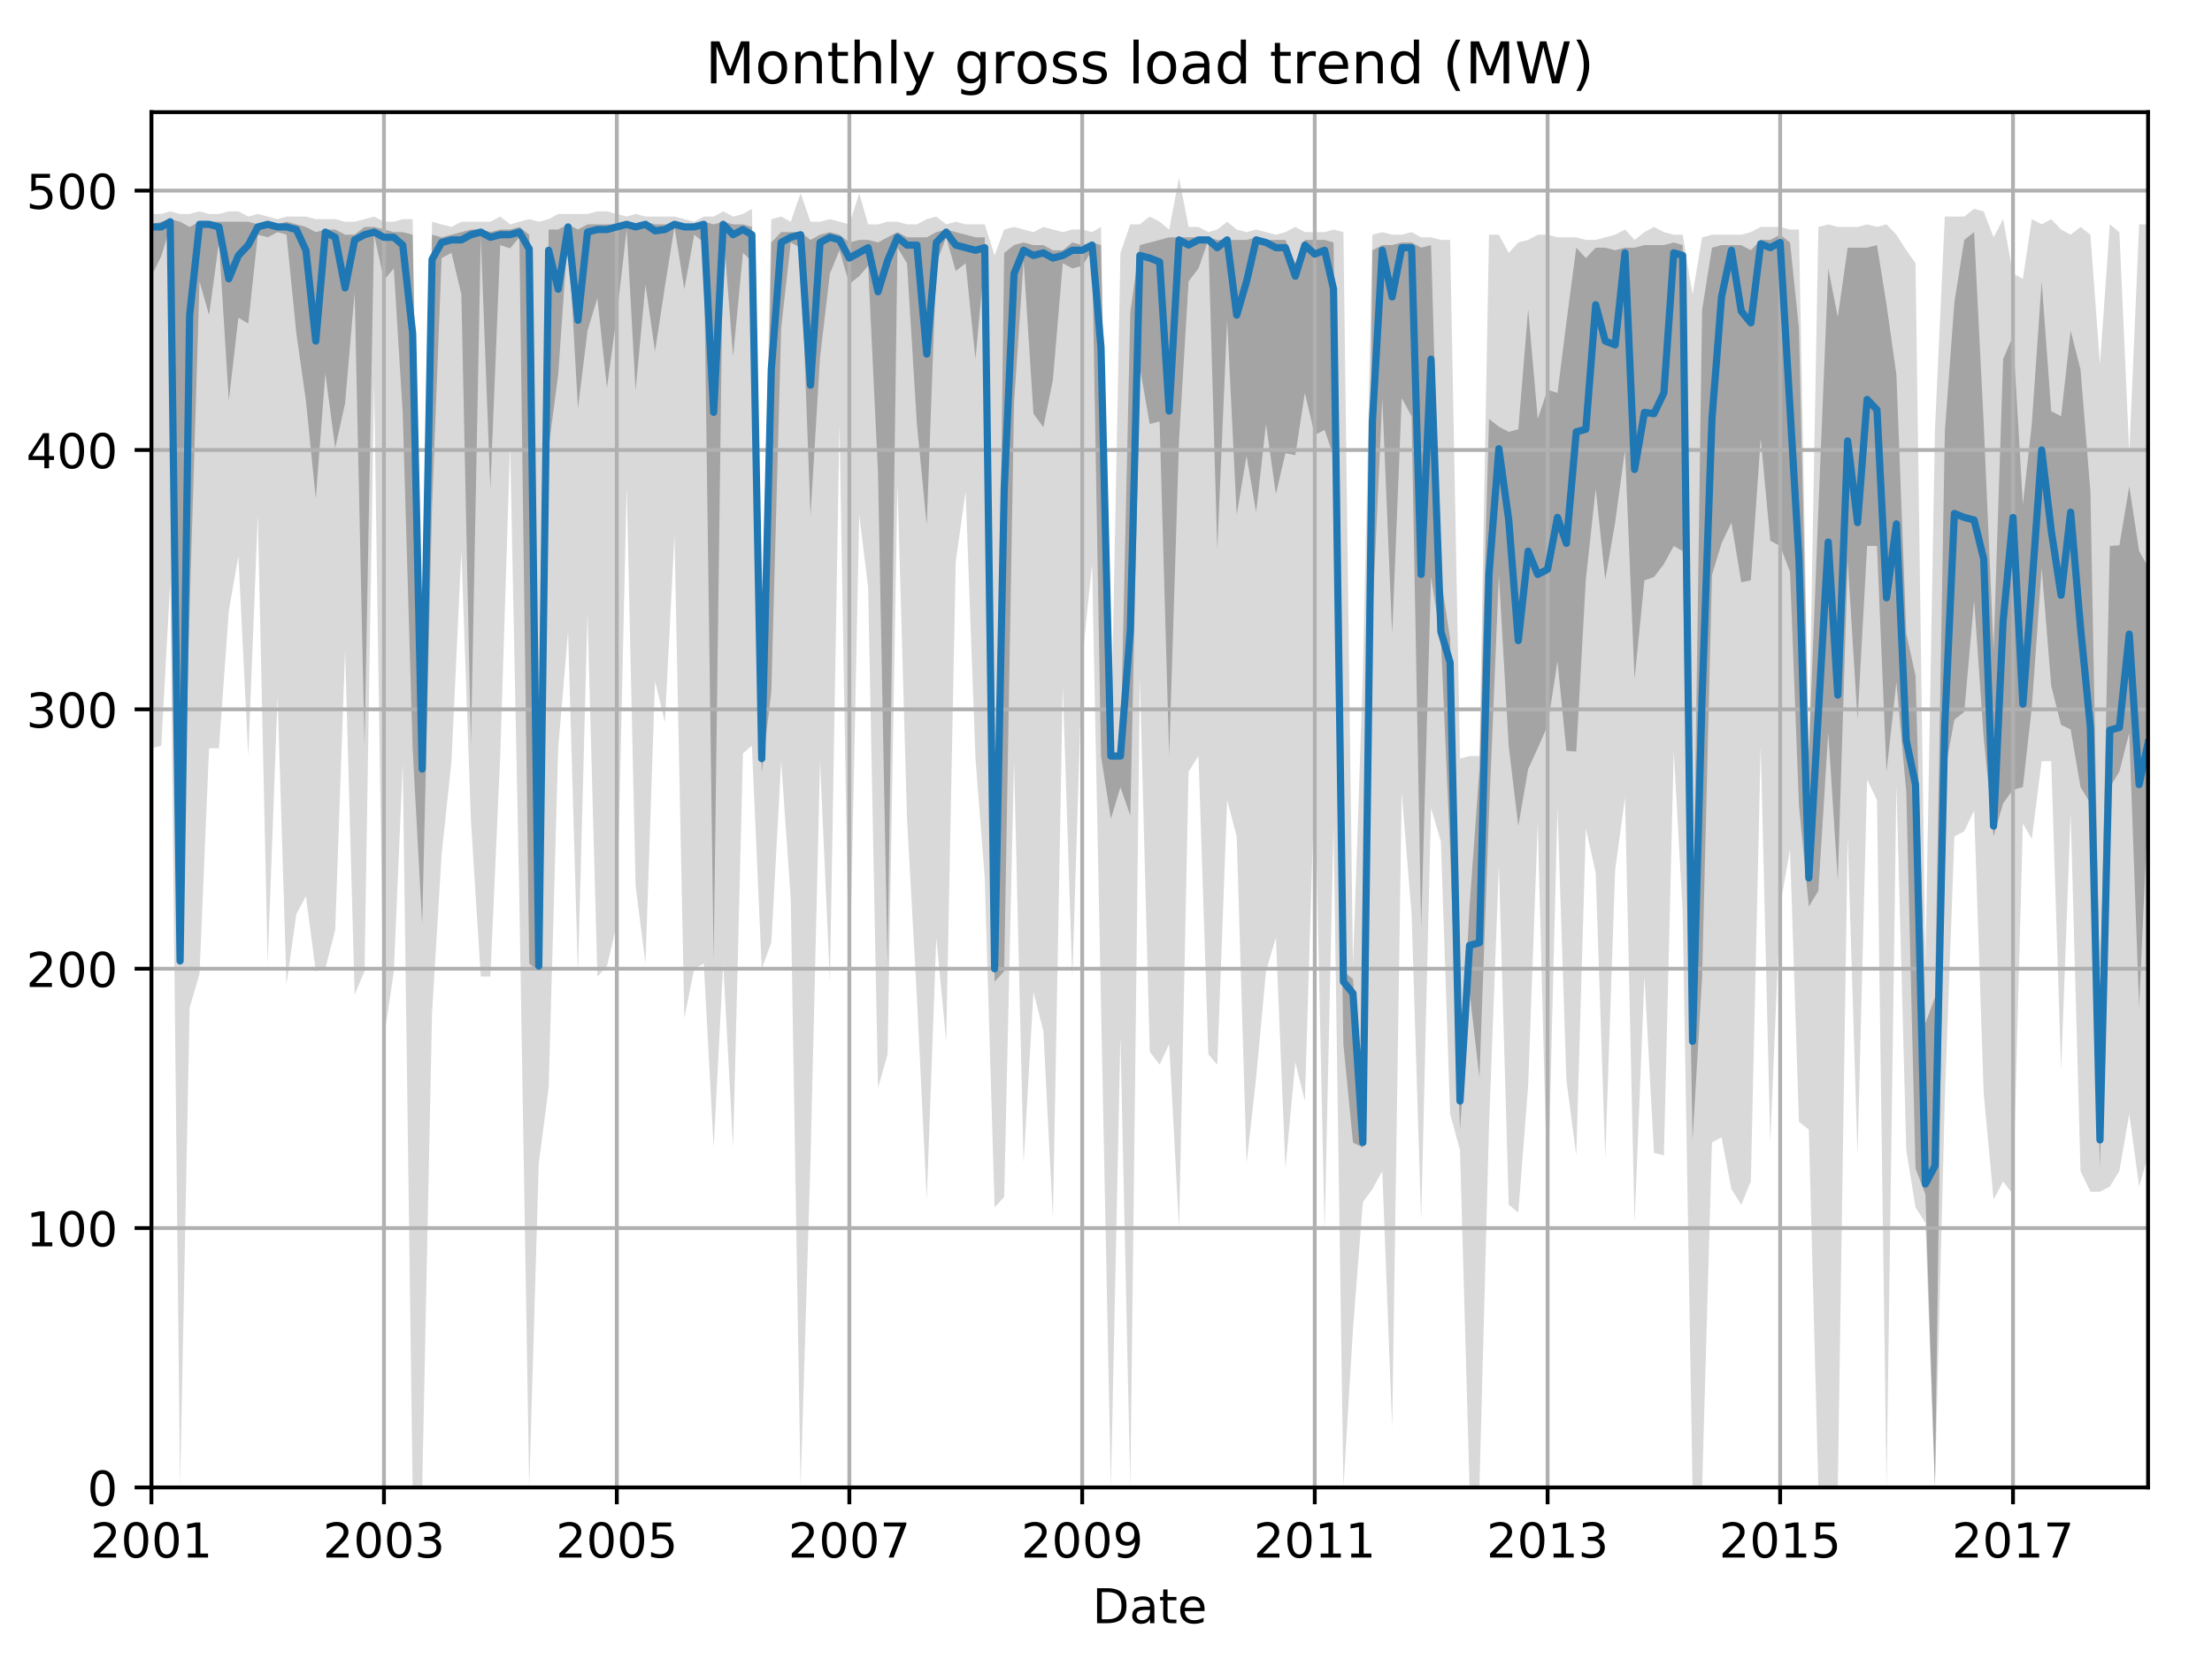 <?xml version="1.0" encoding="utf-8" standalone="no"?>
<!DOCTYPE svg PUBLIC "-//W3C//DTD SVG 1.1//EN"
  "http://www.w3.org/Graphics/SVG/1.1/DTD/svg11.dtd">
<!-- Created with matplotlib (http://matplotlib.org/) -->
<svg height="345.6pt" version="1.1" viewBox="0 0 460.8 345.6" width="460.8pt" xmlns="http://www.w3.org/2000/svg" xmlns:xlink="http://www.w3.org/1999/xlink">
 <defs>
  <style type="text/css">
*{stroke-linecap:butt;stroke-linejoin:round;}
  </style>
 </defs>
 <g id="figure_1">
  <g id="patch_1">
   <path d="M 0 345.6 
L 460.8 345.6 
L 460.8 0 
L 0 0 
z
" style="fill:none;"/>
  </g>
  <g id="axes_1">
   <g id="patch_2">
    <path d="M 31.543 309.863 
L 447.48 309.863 
L 447.48 23.365 
L 31.543 23.365 
z
" style="fill:none;"/>
   </g>
   <g id="PolyCollection_1">
    <path clip-path="url(#p69cbc4b5db)" d="M 31.543 44.572 
L 31.543 155.876 
L 33.6 155.335 
L 35.458 121.296 
L 37.515 309.863 
L 39.506 209.906 
L 41.563 202.882 
L 43.554 155.876 
L 45.611 155.876 
L 47.668 127.239 
L 49.659 115.893 
L 51.716 157.497 
L 53.707 107.248 
L 55.764 200.721 
L 57.821 145.069 
L 59.679 205.044 
L 61.736 190.455 
L 63.727 186.673 
L 65.784 202.342 
L 67.775 201.802 
L 69.832 193.697 
L 71.889 135.344 
L 73.88 207.205 
L 75.937 202.342 
L 77.928 79.692 
L 79.985 216.39 
L 82.042 202.342 
L 83.9 159.117 
L 85.957 309.863 
L 87.948 309.863 
L 90.005 210.987 
L 91.996 178.028 
L 94.053 158.577 
L 96.11 114.812 
L 98.101 171.004 
L 100.158 203.423 
L 102.149 203.423 
L 104.206 157.497 
L 106.263 92.66 
L 108.187 187.214 
L 110.245 309.863 
L 112.235 242.325 
L 114.292 226.656 
L 116.283 155.876 
L 118.34 131.562 
L 120.397 202.882 
L 122.388 127.78 
L 124.445 203.423 
L 126.436 201.262 
L 128.493 192.617 
L 130.55 101.305 
L 132.408 184.512 
L 134.466 200.721 
L 136.456 141.828 
L 138.513 150.473 
L 140.504 111.57 
L 142.561 212.068 
L 144.618 201.802 
L 146.609 200.721 
L 148.666 239.083 
L 150.657 200.721 
L 152.714 239.083 
L 154.771 156.956 
L 156.629 155.335 
L 158.686 201.802 
L 160.677 196.399 
L 162.734 158.577 
L 164.725 187.214 
L 166.782 309.863 
L 168.839 241.785 
L 170.83 158.577 
L 172.887 204.503 
L 174.878 88.337 
L 176.935 207.745 
L 178.992 107.248 
L 180.85 122.377 
L 182.907 226.656 
L 184.898 219.632 
L 186.955 100.764 
L 188.946 170.464 
L 191.003 207.745 
L 193.06 249.889 
L 195.051 195.318 
L 197.108 216.93 
L 199.099 116.973 
L 201.156 102.385 
L 203.213 158.037 
L 205.138 182.891 
L 207.195 251.51 
L 209.186 249.349 
L 211.243 158.577 
L 213.233 242.325 
L 215.291 206.665 
L 217.348 214.769 
L 219.338 253.671 
L 221.396 142.908 
L 223.386 203.963 
L 225.443 137.505 
L 227.501 117.514 
L 229.359 209.366 
L 231.416 309.863 
L 233.406 215.85 
L 235.464 309.863 
L 237.454 141.287 
L 239.512 219.092 
L 241.569 221.793 
L 243.559 217.471 
L 245.617 255.833 
L 247.607 160.738 
L 249.664 157.497 
L 251.722 219.632 
L 253.58 221.793 
L 255.637 166.682 
L 257.627 174.246 
L 259.685 242.325 
L 261.675 224.495 
L 263.732 202.342 
L 265.79 195.318 
L 267.78 243.406 
L 269.837 221.253 
L 271.828 229.358 
L 273.885 161.819 
L 275.942 256.373 
L 277.801 172.085 
L 279.858 309.863 
L 281.848 276.905 
L 283.906 250.43 
L 285.896 247.728 
L 287.953 243.946 
L 290.011 297.436 
L 292.001 165.061 
L 294.058 190.455 
L 296.049 254.212 
L 298.106 168.303 
L 300.163 175.327 
L 302.088 232.059 
L 304.145 239.623 
L 306.136 309.863 
L 308.193 309.863 
L 310.184 234.761 
L 312.241 180.19 
L 314.298 250.97 
L 316.289 252.591 
L 318.346 226.116 
L 320.337 171.545 
L 322.394 250.43 
L 324.451 168.303 
L 326.309 225.035 
L 328.366 240.704 
L 330.357 172.625 
L 332.414 181.81 
L 334.405 241.244 
L 336.462 181.27 
L 338.519 166.142 
L 340.51 254.752 
L 342.567 203.423 
L 344.557 240.164 
L 346.615 240.704 
L 348.672 156.416 
L 350.53 189.915 
L 352.587 309.863 
L 354.578 309.863 
L 356.635 238.003 
L 358.626 236.922 
L 360.683 247.728 
L 362.74 250.97 
L 364.731 246.107 
L 366.788 155.335 
L 368.778 238.003 
L 370.836 188.834 
L 372.893 176.948 
L 374.751 233.68 
L 376.808 235.301 
L 378.799 309.863 
L 380.856 309.863 
L 382.847 309.863 
L 384.904 174.246 
L 386.961 240.704 
L 388.952 162.359 
L 391.009 166.682 
L 392.999 309.863 
L 395.057 163.44 
L 397.114 239.623 
L 399.038 251.51 
L 401.095 254.752 
L 403.086 309.863 
L 405.143 228.817 
L 407.134 174.246 
L 409.191 173.166 
L 411.248 168.843 
L 413.239 227.737 
L 415.296 249.889 
L 417.287 246.107 
L 419.344 248.809 
L 421.401 171.545 
L 423.259 174.786 
L 425.316 158.577 
L 427.307 158.577 
L 429.364 222.874 
L 431.355 169.383 
L 433.412 243.946 
L 435.469 248.268 
L 437.46 248.268 
L 439.517 247.188 
L 441.508 243.946 
L 443.565 232.059 
L 445.622 247.188 
L 447.48 240.704 
L 447.48 46.733 
L 447.48 46.733 
L 445.622 46.733 
L 443.565 94.281 
L 441.508 48.354 
L 439.517 46.733 
L 437.46 75.91 
L 435.469 48.895 
L 433.412 47.274 
L 431.355 48.895 
L 429.364 47.814 
L 427.307 45.653 
L 425.316 46.733 
L 423.259 45.653 
L 421.401 58.08 
L 419.344 56.999 
L 417.287 45.653 
L 415.296 49.435 
L 413.239 44.032 
L 411.248 43.492 
L 409.191 45.112 
L 407.134 45.112 
L 405.143 45.112 
L 403.086 89.418 
L 401.095 201.262 
L 399.038 54.838 
L 397.114 52.136 
L 395.057 48.895 
L 392.999 46.733 
L 391.009 47.274 
L 388.952 46.733 
L 386.961 47.274 
L 384.904 47.274 
L 382.847 47.274 
L 380.856 46.733 
L 378.799 47.274 
L 376.808 155.876 
L 374.751 47.814 
L 372.893 47.814 
L 370.836 47.274 
L 368.778 47.274 
L 366.788 47.274 
L 364.731 48.354 
L 362.74 48.895 
L 360.683 48.895 
L 358.626 48.895 
L 356.635 48.895 
L 354.578 49.435 
L 352.587 61.322 
L 350.53 48.895 
L 348.672 48.895 
L 346.615 48.354 
L 344.557 47.274 
L 342.567 48.354 
L 340.51 49.975 
L 338.519 47.814 
L 336.462 48.895 
L 334.405 49.435 
L 332.414 49.975 
L 330.357 49.975 
L 328.366 49.435 
L 326.309 49.435 
L 324.451 49.435 
L 322.394 48.895 
L 320.337 48.895 
L 318.346 49.975 
L 316.289 50.516 
L 314.298 52.677 
L 312.241 48.895 
L 310.184 48.895 
L 308.193 157.497 
L 306.136 157.497 
L 304.145 158.037 
L 302.088 49.975 
L 300.163 49.975 
L 298.106 49.435 
L 296.049 49.435 
L 294.058 48.354 
L 292.001 48.895 
L 290.011 48.895 
L 287.953 48.354 
L 285.896 48.895 
L 283.906 140.747 
L 281.848 201.262 
L 279.858 48.354 
L 277.801 47.814 
L 275.942 48.354 
L 273.885 48.354 
L 271.828 48.354 
L 269.837 47.274 
L 267.78 48.354 
L 265.79 48.895 
L 263.732 48.354 
L 261.675 47.814 
L 259.685 48.354 
L 257.627 47.814 
L 255.637 46.193 
L 253.58 47.814 
L 251.722 48.354 
L 249.664 47.274 
L 247.607 47.274 
L 245.617 37.008 
L 243.559 47.814 
L 241.569 46.193 
L 239.512 45.112 
L 237.454 46.733 
L 235.464 46.733 
L 233.406 52.677 
L 231.416 155.876 
L 229.359 47.274 
L 227.501 48.354 
L 225.443 47.814 
L 223.386 47.814 
L 221.396 48.354 
L 219.338 47.814 
L 217.348 47.274 
L 215.291 48.354 
L 213.233 47.814 
L 211.243 47.274 
L 209.186 47.814 
L 207.195 53.217 
L 205.138 46.733 
L 203.213 46.733 
L 201.156 46.733 
L 199.099 46.193 
L 197.108 46.733 
L 195.051 45.112 
L 193.06 45.653 
L 191.003 46.733 
L 188.946 46.733 
L 186.955 46.193 
L 184.898 46.193 
L 182.907 46.733 
L 180.85 46.733 
L 178.992 40.25 
L 176.935 46.733 
L 174.878 46.193 
L 172.887 45.653 
L 170.83 46.193 
L 168.839 46.193 
L 166.782 40.25 
L 164.725 46.193 
L 162.734 45.112 
L 160.677 45.653 
L 158.686 133.723 
L 156.629 43.492 
L 154.771 44.572 
L 152.714 45.112 
L 150.657 44.032 
L 148.666 45.112 
L 146.609 45.112 
L 144.618 46.193 
L 142.561 45.653 
L 140.504 45.112 
L 138.513 45.112 
L 136.456 45.112 
L 134.466 45.112 
L 132.408 44.572 
L 130.55 45.112 
L 128.493 44.572 
L 126.436 44.032 
L 124.445 44.032 
L 122.388 44.572 
L 120.397 44.572 
L 118.34 44.572 
L 116.283 44.572 
L 114.292 45.653 
L 112.235 46.193 
L 110.245 45.653 
L 108.187 46.193 
L 106.263 46.733 
L 104.206 45.112 
L 102.149 46.193 
L 100.158 46.193 
L 98.101 46.193 
L 96.11 46.193 
L 94.053 47.274 
L 91.996 46.733 
L 90.005 46.193 
L 87.948 155.335 
L 85.957 45.653 
L 83.9 45.653 
L 82.042 46.193 
L 79.985 46.193 
L 77.928 45.112 
L 75.937 45.653 
L 73.88 46.193 
L 71.889 46.193 
L 69.832 45.653 
L 67.775 45.653 
L 65.784 45.653 
L 63.727 45.112 
L 61.736 45.112 
L 59.679 45.112 
L 57.821 45.653 
L 55.764 45.112 
L 53.707 44.572 
L 51.716 45.112 
L 49.659 44.032 
L 47.668 44.032 
L 45.611 44.572 
L 43.554 44.572 
L 41.563 44.032 
L 39.506 44.572 
L 37.515 44.572 
L 35.458 44.032 
L 33.6 44.572 
L 31.543 44.572 
z
" style="fill:#808080;fill-opacity:0.3;"/>
   </g>
   <g id="PolyCollection_2">
    <path clip-path="url(#p69cbc4b5db)" d="M 31.543 46.733 
L 31.543 57.54 
L 33.6 53.352 
L 35.458 47.274 
L 37.515 202.342 
L 39.506 126.699 
L 41.563 58.62 
L 43.554 65.644 
L 45.611 50.516 
L 47.668 83.474 
L 49.659 66.184 
L 51.716 67.4 
L 53.707 48.895 
L 55.764 49.435 
L 57.821 48.354 
L 59.679 48.895 
L 61.736 69.426 
L 63.727 83.474 
L 65.784 103.871 
L 67.775 77.801 
L 69.832 93.335 
L 71.889 84.015 
L 73.88 60.916 
L 75.937 155.335 
L 77.928 48.895 
L 79.985 58.35 
L 82.042 55.919 
L 83.9 86.176 
L 85.957 155.876 
L 87.948 192.617 
L 90.005 105.627 
L 91.996 53.757 
L 94.053 52.677 
L 96.11 61.322 
L 98.101 155.335 
L 100.158 49.435 
L 102.149 101.845 
L 104.206 51.056 
L 106.263 51.731 
L 108.187 49.435 
L 110.245 200.721 
L 112.235 202.342 
L 114.292 93.2 
L 116.283 78.071 
L 118.34 48.354 
L 120.397 85.095 
L 122.388 68.886 
L 124.445 62.132 
L 126.436 80.773 
L 128.493 65.644 
L 130.55 47.814 
L 132.408 81.313 
L 134.466 59.296 
L 136.456 73.208 
L 138.513 59.701 
L 140.504 47.274 
L 142.561 60.241 
L 144.618 48.895 
L 146.609 50.516 
L 148.666 200.181 
L 150.657 47.814 
L 152.714 74.289 
L 154.771 52.677 
L 156.629 54.433 
L 158.686 160.874 
L 160.677 144.124 
L 162.734 68.346 
L 164.725 50.516 
L 166.782 51.596 
L 168.839 107.518 
L 170.83 74.424 
L 172.887 56.999 
L 174.878 52.136 
L 176.935 59.16 
L 178.992 57.54 
L 180.85 55.378 
L 182.907 98.603 
L 184.898 201.262 
L 186.955 51.596 
L 188.946 54.838 
L 191.003 88.337 
L 193.06 109.409 
L 195.051 54.838 
L 197.108 49.435 
L 199.099 56.459 
L 201.156 54.838 
L 203.213 74.829 
L 205.138 53.757 
L 207.195 204.503 
L 209.186 202.342 
L 211.243 84.015 
L 213.233 54.298 
L 215.291 86.176 
L 217.348 89.013 
L 219.338 79.152 
L 221.396 54.838 
L 223.386 55.919 
L 225.443 55.378 
L 227.501 52.136 
L 229.359 157.497 
L 231.416 170.599 
L 233.406 163.98 
L 235.464 169.924 
L 237.454 76.585 
L 239.512 88.337 
L 241.569 87.797 
L 243.559 157.497 
L 245.617 91.579 
L 247.607 58.62 
L 249.664 55.919 
L 251.722 49.975 
L 253.58 114.407 
L 255.637 66.725 
L 257.627 107.248 
L 259.685 94.956 
L 261.675 106.708 
L 263.732 88.337 
L 265.79 102.925 
L 267.78 94.416 
L 269.837 94.821 
L 271.828 81.853 
L 273.885 90.633 
L 275.942 89.553 
L 277.801 95.091 
L 279.858 217.606 
L 281.848 238.003 
L 283.906 239.083 
L 285.896 128.455 
L 287.953 82.934 
L 290.011 132.102 
L 292.001 82.934 
L 294.058 86.716 
L 296.049 193.292 
L 298.106 120.215 
L 300.163 133.183 
L 302.088 177.083 
L 304.145 235.301 
L 306.136 206.665 
L 308.193 224.495 
L 310.184 169.518 
L 312.241 119.81 
L 314.298 155.47 
L 316.289 172.085 
L 318.346 160.198 
L 320.337 155.876 
L 322.394 151.148 
L 324.451 137.775 
L 326.309 156.416 
L 328.366 156.551 
L 330.357 120.756 
L 332.414 101.845 
L 334.405 120.756 
L 336.462 108.869 
L 338.519 93.74 
L 340.51 141.422 
L 342.567 120.891 
L 344.557 120.215 
L 346.615 117.514 
L 348.672 113.732 
L 350.53 114.812 
L 352.587 237.597 
L 354.578 203.558 
L 356.635 119.81 
L 358.626 113.191 
L 360.683 108.869 
L 362.74 121.296 
L 364.731 120.891 
L 366.788 91.309 
L 368.778 112.651 
L 370.836 113.732 
L 372.893 119.135 
L 374.751 167.762 
L 376.808 188.834 
L 378.799 185.593 
L 380.856 152.634 
L 382.847 183.431 
L 384.904 116.973 
L 386.961 149.932 
L 388.952 113.732 
L 391.009 113.732 
L 392.999 160.738 
L 395.057 142.098 
L 397.114 165.061 
L 399.038 243.406 
L 401.095 248.809 
L 403.086 309.863 
L 405.143 160.738 
L 407.134 149.932 
L 409.191 148.311 
L 411.248 125.078 
L 413.239 153.714 
L 415.296 174.246 
L 417.287 167.357 
L 419.344 164.521 
L 421.401 163.98 
L 423.259 147.366 
L 425.316 118.324 
L 427.307 142.908 
L 429.364 151.013 
L 431.355 151.958 
L 433.412 163.98 
L 435.469 167.357 
L 437.46 243.406 
L 439.517 163.98 
L 441.508 160.738 
L 443.565 152.634 
L 445.622 209.906 
L 447.48 168.168 
L 447.48 118.054 
L 447.48 118.054 
L 445.622 114.812 
L 443.565 101.305 
L 441.508 113.597 
L 439.517 113.732 
L 437.46 208.286 
L 435.469 102.385 
L 433.412 76.991 
L 431.355 68.886 
L 429.364 86.716 
L 427.307 85.636 
L 425.316 58.62 
L 423.259 88.337 
L 421.401 105.087 
L 419.344 69.967 
L 417.287 74.829 
L 415.296 135.344 
L 413.239 88.202 
L 411.248 48.354 
L 409.191 49.975 
L 407.134 62.943 
L 405.143 89.958 
L 403.086 207.745 
L 401.095 213.148 
L 399.038 140.747 
L 397.114 131.967 
L 395.057 78.071 
L 392.999 63.483 
L 391.009 51.056 
L 388.952 51.596 
L 386.961 51.596 
L 384.904 51.596 
L 382.847 66.049 
L 380.856 55.919 
L 378.799 106.167 
L 376.808 156.956 
L 374.751 68.346 
L 372.893 50.516 
L 370.836 48.895 
L 368.778 49.975 
L 366.788 49.975 
L 364.731 52.136 
L 362.74 51.056 
L 360.683 51.056 
L 358.626 51.056 
L 356.635 51.596 
L 354.578 64.564 
L 352.587 201.802 
L 350.53 51.056 
L 348.672 50.516 
L 346.615 51.056 
L 344.557 51.056 
L 342.567 51.056 
L 340.51 51.596 
L 338.519 51.596 
L 336.462 52.136 
L 334.405 51.596 
L 332.414 51.596 
L 330.357 53.757 
L 328.366 51.596 
L 326.309 67.13 
L 324.451 81.853 
L 322.394 81.178 
L 320.337 87.257 
L 318.346 64.428 
L 316.289 89.418 
L 314.298 89.958 
L 312.241 88.877 
L 310.184 87.257 
L 308.193 160.063 
L 306.136 188.834 
L 304.145 226.116 
L 302.088 133.183 
L 300.163 120.215 
L 298.106 51.056 
L 296.049 51.596 
L 294.058 50.516 
L 292.001 50.516 
L 290.011 51.056 
L 287.953 51.056 
L 285.896 52.136 
L 283.906 235.841 
L 281.848 203.963 
L 279.858 202.342 
L 277.801 50.516 
L 275.942 49.975 
L 273.885 49.975 
L 271.828 49.975 
L 269.837 54.838 
L 267.78 49.975 
L 265.79 49.975 
L 263.732 49.975 
L 261.675 49.435 
L 259.685 49.975 
L 257.627 49.975 
L 255.637 49.975 
L 253.58 49.975 
L 251.722 49.435 
L 249.664 49.435 
L 247.607 49.435 
L 245.617 49.435 
L 243.559 49.435 
L 241.569 49.975 
L 239.512 50.516 
L 237.454 51.056 
L 235.464 64.969 
L 233.406 156.956 
L 231.416 157.497 
L 229.359 51.056 
L 227.501 50.516 
L 225.443 51.056 
L 223.386 50.516 
L 221.396 52.136 
L 219.338 52.136 
L 217.348 51.056 
L 215.291 51.056 
L 213.233 50.516 
L 211.243 51.056 
L 209.186 52.677 
L 207.195 200.721 
L 205.138 49.435 
L 203.213 49.435 
L 201.156 48.895 
L 199.099 48.354 
L 197.108 47.814 
L 195.051 48.354 
L 193.06 49.435 
L 191.003 49.435 
L 188.946 49.435 
L 186.955 48.354 
L 184.898 49.435 
L 182.907 50.516 
L 180.85 49.975 
L 178.992 49.975 
L 176.935 50.516 
L 174.878 48.895 
L 172.887 48.354 
L 170.83 48.895 
L 168.839 49.975 
L 166.782 48.354 
L 164.725 48.354 
L 162.734 48.354 
L 160.677 50.516 
L 158.686 157.497 
L 156.629 47.274 
L 154.771 46.733 
L 152.714 46.733 
L 150.657 46.193 
L 148.666 46.733 
L 146.609 46.193 
L 144.618 46.733 
L 142.561 46.733 
L 140.504 46.733 
L 138.513 46.733 
L 136.456 46.733 
L 134.466 46.193 
L 132.408 46.733 
L 130.55 46.733 
L 128.493 46.733 
L 126.436 46.733 
L 124.445 46.733 
L 122.388 46.733 
L 120.397 47.814 
L 118.34 46.733 
L 116.283 47.814 
L 114.292 47.814 
L 112.235 200.721 
L 110.245 48.895 
L 108.187 47.274 
L 106.263 47.814 
L 104.206 47.814 
L 102.149 48.354 
L 100.158 47.814 
L 98.101 47.814 
L 96.11 48.354 
L 94.053 48.895 
L 91.996 49.435 
L 90.005 48.895 
L 87.948 156.416 
L 85.957 48.895 
L 83.9 48.354 
L 82.042 48.354 
L 79.985 47.814 
L 77.928 47.274 
L 75.937 47.274 
L 73.88 48.895 
L 71.889 48.895 
L 69.832 47.814 
L 67.775 47.814 
L 65.784 48.354 
L 63.727 47.274 
L 61.736 46.733 
L 59.679 46.193 
L 57.821 46.733 
L 55.764 46.193 
L 53.707 46.733 
L 51.716 46.193 
L 49.659 46.193 
L 47.668 46.193 
L 45.611 46.193 
L 43.554 46.193 
L 41.563 46.193 
L 39.506 47.274 
L 37.515 46.193 
L 35.458 45.653 
L 33.6 46.193 
L 31.543 46.733 
z
" style="fill:#808080;fill-opacity:0.6;"/>
   </g>
   <g id="matplotlib.axis_1">
    <g id="xtick_1">
     <g id="line2d_1">
      <path clip-path="url(#p69cbc4b5db)" d="M 31.543 309.863 
L 31.543 23.365 
" style="fill:none;stroke:#b0b0b0;stroke-linecap:square;stroke-width:0.8;"/>
     </g>
     <g id="line2d_2">
      <defs>
       <path d="M 0 0 
L 0 3.5 
" id="m8e99fb0f6e" style="stroke:#000000;stroke-width:0.8;"/>
      </defs>
      <g>
       <use style="stroke:#000000;stroke-width:0.8;" x="31.543" xlink:href="#m8e99fb0f6e" y="309.863"/>
      </g>
     </g>
     <g id="text_1">
      <!-- 2001 -->
      <defs>
       <path d="M 19.188 8.297 
L 53.609 8.297 
L 53.609 0 
L 7.328 0 
L 7.328 8.297 
Q 12.938 14.109 22.625 23.891 
Q 32.328 33.688 34.812 36.531 
Q 39.547 41.844 41.422 45.531 
Q 43.312 49.219 43.312 52.781 
Q 43.312 58.594 39.234 62.25 
Q 35.156 65.922 28.609 65.922 
Q 23.969 65.922 18.812 64.312 
Q 13.672 62.703 7.812 59.422 
L 7.812 69.391 
Q 13.766 71.781 18.938 73 
Q 24.125 74.219 28.422 74.219 
Q 39.75 74.219 46.484 68.547 
Q 53.219 62.891 53.219 53.422 
Q 53.219 48.922 51.531 44.891 
Q 49.859 40.875 45.406 35.406 
Q 44.188 33.984 37.641 27.219 
Q 31.109 20.453 19.188 8.297 
z
" id="DejaVuSans-32"/>
       <path d="M 31.781 66.406 
Q 24.172 66.406 20.328 58.906 
Q 16.5 51.422 16.5 36.375 
Q 16.5 21.391 20.328 13.891 
Q 24.172 6.391 31.781 6.391 
Q 39.453 6.391 43.281 13.891 
Q 47.125 21.391 47.125 36.375 
Q 47.125 51.422 43.281 58.906 
Q 39.453 66.406 31.781 66.406 
z
M 31.781 74.219 
Q 44.047 74.219 50.516 64.516 
Q 56.984 54.828 56.984 36.375 
Q 56.984 17.969 50.516 8.266 
Q 44.047 -1.422 31.781 -1.422 
Q 19.531 -1.422 13.062 8.266 
Q 6.594 17.969 6.594 36.375 
Q 6.594 54.828 13.062 64.516 
Q 19.531 74.219 31.781 74.219 
z
" id="DejaVuSans-30"/>
       <path d="M 12.406 8.297 
L 28.516 8.297 
L 28.516 63.922 
L 10.984 60.406 
L 10.984 69.391 
L 28.422 72.906 
L 38.281 72.906 
L 38.281 8.297 
L 54.391 8.297 
L 54.391 0 
L 12.406 0 
z
" id="DejaVuSans-31"/>
      </defs>
      <g transform="translate(18.818 324.462)scale(0.1 -0.1)">
       <use xlink:href="#DejaVuSans-32"/>
       <use x="63.623" xlink:href="#DejaVuSans-30"/>
       <use x="127.246" xlink:href="#DejaVuSans-30"/>
       <use x="190.869" xlink:href="#DejaVuSans-31"/>
      </g>
     </g>
    </g>
    <g id="xtick_2">
     <g id="line2d_3">
      <path clip-path="url(#p69cbc4b5db)" d="M 79.985 309.863 
L 79.985 23.365 
" style="fill:none;stroke:#b0b0b0;stroke-linecap:square;stroke-width:0.8;"/>
     </g>
     <g id="line2d_4">
      <g>
       <use style="stroke:#000000;stroke-width:0.8;" x="79.985" xlink:href="#m8e99fb0f6e" y="309.863"/>
      </g>
     </g>
     <g id="text_2">
      <!-- 2003 -->
      <defs>
       <path d="M 40.578 39.312 
Q 47.656 37.797 51.625 33 
Q 55.609 28.219 55.609 21.188 
Q 55.609 10.406 48.188 4.484 
Q 40.766 -1.422 27.094 -1.422 
Q 22.516 -1.422 17.656 -0.516 
Q 12.797 0.391 7.625 2.203 
L 7.625 11.719 
Q 11.719 9.328 16.594 8.109 
Q 21.484 6.891 26.812 6.891 
Q 36.078 6.891 40.938 10.547 
Q 45.797 14.203 45.797 21.188 
Q 45.797 27.641 41.281 31.266 
Q 36.766 34.906 28.719 34.906 
L 20.219 34.906 
L 20.219 43.016 
L 29.109 43.016 
Q 36.375 43.016 40.234 45.922 
Q 44.094 48.828 44.094 54.297 
Q 44.094 59.906 40.109 62.906 
Q 36.141 65.922 28.719 65.922 
Q 24.656 65.922 20.016 65.031 
Q 15.375 64.156 9.812 62.312 
L 9.812 71.094 
Q 15.438 72.656 20.344 73.438 
Q 25.25 74.219 29.594 74.219 
Q 40.828 74.219 47.359 69.109 
Q 53.906 64.016 53.906 55.328 
Q 53.906 49.266 50.438 45.094 
Q 46.969 40.922 40.578 39.312 
z
" id="DejaVuSans-33"/>
      </defs>
      <g transform="translate(67.26 324.462)scale(0.1 -0.1)">
       <use xlink:href="#DejaVuSans-32"/>
       <use x="63.623" xlink:href="#DejaVuSans-30"/>
       <use x="127.246" xlink:href="#DejaVuSans-30"/>
       <use x="190.869" xlink:href="#DejaVuSans-33"/>
      </g>
     </g>
    </g>
    <g id="xtick_3">
     <g id="line2d_5">
      <path clip-path="url(#p69cbc4b5db)" d="M 128.493 309.863 
L 128.493 23.365 
" style="fill:none;stroke:#b0b0b0;stroke-linecap:square;stroke-width:0.8;"/>
     </g>
     <g id="line2d_6">
      <g>
       <use style="stroke:#000000;stroke-width:0.8;" x="128.493" xlink:href="#m8e99fb0f6e" y="309.863"/>
      </g>
     </g>
     <g id="text_3">
      <!-- 2005 -->
      <defs>
       <path d="M 10.797 72.906 
L 49.516 72.906 
L 49.516 64.594 
L 19.828 64.594 
L 19.828 46.734 
Q 21.969 47.469 24.109 47.828 
Q 26.266 48.188 28.422 48.188 
Q 40.625 48.188 47.75 41.5 
Q 54.891 34.812 54.891 23.391 
Q 54.891 11.625 47.562 5.094 
Q 40.234 -1.422 26.906 -1.422 
Q 22.312 -1.422 17.547 -0.641 
Q 12.797 0.141 7.719 1.703 
L 7.719 11.625 
Q 12.109 9.234 16.797 8.062 
Q 21.484 6.891 26.703 6.891 
Q 35.156 6.891 40.078 11.328 
Q 45.016 15.766 45.016 23.391 
Q 45.016 31 40.078 35.438 
Q 35.156 39.891 26.703 39.891 
Q 22.75 39.891 18.812 39.016 
Q 14.891 38.141 10.797 36.281 
z
" id="DejaVuSans-35"/>
      </defs>
      <g transform="translate(115.768 324.462)scale(0.1 -0.1)">
       <use xlink:href="#DejaVuSans-32"/>
       <use x="63.623" xlink:href="#DejaVuSans-30"/>
       <use x="127.246" xlink:href="#DejaVuSans-30"/>
       <use x="190.869" xlink:href="#DejaVuSans-35"/>
      </g>
     </g>
    </g>
    <g id="xtick_4">
     <g id="line2d_7">
      <path clip-path="url(#p69cbc4b5db)" d="M 176.935 309.863 
L 176.935 23.365 
" style="fill:none;stroke:#b0b0b0;stroke-linecap:square;stroke-width:0.8;"/>
     </g>
     <g id="line2d_8">
      <g>
       <use style="stroke:#000000;stroke-width:0.8;" x="176.935" xlink:href="#m8e99fb0f6e" y="309.863"/>
      </g>
     </g>
     <g id="text_4">
      <!-- 2007 -->
      <defs>
       <path d="M 8.203 72.906 
L 55.078 72.906 
L 55.078 68.703 
L 28.609 0 
L 18.312 0 
L 43.219 64.594 
L 8.203 64.594 
z
" id="DejaVuSans-37"/>
      </defs>
      <g transform="translate(164.21 324.462)scale(0.1 -0.1)">
       <use xlink:href="#DejaVuSans-32"/>
       <use x="63.623" xlink:href="#DejaVuSans-30"/>
       <use x="127.246" xlink:href="#DejaVuSans-30"/>
       <use x="190.869" xlink:href="#DejaVuSans-37"/>
      </g>
     </g>
    </g>
    <g id="xtick_5">
     <g id="line2d_9">
      <path clip-path="url(#p69cbc4b5db)" d="M 225.443 309.863 
L 225.443 23.365 
" style="fill:none;stroke:#b0b0b0;stroke-linecap:square;stroke-width:0.8;"/>
     </g>
     <g id="line2d_10">
      <g>
       <use style="stroke:#000000;stroke-width:0.8;" x="225.443" xlink:href="#m8e99fb0f6e" y="309.863"/>
      </g>
     </g>
     <g id="text_5">
      <!-- 2009 -->
      <defs>
       <path d="M 10.984 1.516 
L 10.984 10.5 
Q 14.703 8.734 18.5 7.812 
Q 22.312 6.891 25.984 6.891 
Q 35.75 6.891 40.891 13.453 
Q 46.047 20.016 46.781 33.406 
Q 43.953 29.203 39.594 26.953 
Q 35.25 24.703 29.984 24.703 
Q 19.047 24.703 12.672 31.312 
Q 6.297 37.938 6.297 49.422 
Q 6.297 60.641 12.938 67.422 
Q 19.578 74.219 30.609 74.219 
Q 43.266 74.219 49.922 64.516 
Q 56.594 54.828 56.594 36.375 
Q 56.594 19.141 48.406 8.859 
Q 40.234 -1.422 26.422 -1.422 
Q 22.703 -1.422 18.891 -0.688 
Q 15.094 0.047 10.984 1.516 
z
M 30.609 32.422 
Q 37.25 32.422 41.125 36.953 
Q 45.016 41.5 45.016 49.422 
Q 45.016 57.281 41.125 61.844 
Q 37.25 66.406 30.609 66.406 
Q 23.969 66.406 20.094 61.844 
Q 16.219 57.281 16.219 49.422 
Q 16.219 41.5 20.094 36.953 
Q 23.969 32.422 30.609 32.422 
z
" id="DejaVuSans-39"/>
      </defs>
      <g transform="translate(212.718 324.462)scale(0.1 -0.1)">
       <use xlink:href="#DejaVuSans-32"/>
       <use x="63.623" xlink:href="#DejaVuSans-30"/>
       <use x="127.246" xlink:href="#DejaVuSans-30"/>
       <use x="190.869" xlink:href="#DejaVuSans-39"/>
      </g>
     </g>
    </g>
    <g id="xtick_6">
     <g id="line2d_11">
      <path clip-path="url(#p69cbc4b5db)" d="M 273.885 309.863 
L 273.885 23.365 
" style="fill:none;stroke:#b0b0b0;stroke-linecap:square;stroke-width:0.8;"/>
     </g>
     <g id="line2d_12">
      <g>
       <use style="stroke:#000000;stroke-width:0.8;" x="273.885" xlink:href="#m8e99fb0f6e" y="309.863"/>
      </g>
     </g>
     <g id="text_6">
      <!-- 2011 -->
      <g transform="translate(261.16 324.462)scale(0.1 -0.1)">
       <use xlink:href="#DejaVuSans-32"/>
       <use x="63.623" xlink:href="#DejaVuSans-30"/>
       <use x="127.246" xlink:href="#DejaVuSans-31"/>
       <use x="190.869" xlink:href="#DejaVuSans-31"/>
      </g>
     </g>
    </g>
    <g id="xtick_7">
     <g id="line2d_13">
      <path clip-path="url(#p69cbc4b5db)" d="M 322.394 309.863 
L 322.394 23.365 
" style="fill:none;stroke:#b0b0b0;stroke-linecap:square;stroke-width:0.8;"/>
     </g>
     <g id="line2d_14">
      <g>
       <use style="stroke:#000000;stroke-width:0.8;" x="322.394" xlink:href="#m8e99fb0f6e" y="309.863"/>
      </g>
     </g>
     <g id="text_7">
      <!-- 2013 -->
      <g transform="translate(309.669 324.462)scale(0.1 -0.1)">
       <use xlink:href="#DejaVuSans-32"/>
       <use x="63.623" xlink:href="#DejaVuSans-30"/>
       <use x="127.246" xlink:href="#DejaVuSans-31"/>
       <use x="190.869" xlink:href="#DejaVuSans-33"/>
      </g>
     </g>
    </g>
    <g id="xtick_8">
     <g id="line2d_15">
      <path clip-path="url(#p69cbc4b5db)" d="M 370.836 309.863 
L 370.836 23.365 
" style="fill:none;stroke:#b0b0b0;stroke-linecap:square;stroke-width:0.8;"/>
     </g>
     <g id="line2d_16">
      <g>
       <use style="stroke:#000000;stroke-width:0.8;" x="370.836" xlink:href="#m8e99fb0f6e" y="309.863"/>
      </g>
     </g>
     <g id="text_8">
      <!-- 2015 -->
      <g transform="translate(358.111 324.462)scale(0.1 -0.1)">
       <use xlink:href="#DejaVuSans-32"/>
       <use x="63.623" xlink:href="#DejaVuSans-30"/>
       <use x="127.246" xlink:href="#DejaVuSans-31"/>
       <use x="190.869" xlink:href="#DejaVuSans-35"/>
      </g>
     </g>
    </g>
    <g id="xtick_9">
     <g id="line2d_17">
      <path clip-path="url(#p69cbc4b5db)" d="M 419.344 309.863 
L 419.344 23.365 
" style="fill:none;stroke:#b0b0b0;stroke-linecap:square;stroke-width:0.8;"/>
     </g>
     <g id="line2d_18">
      <g>
       <use style="stroke:#000000;stroke-width:0.8;" x="419.344" xlink:href="#m8e99fb0f6e" y="309.863"/>
      </g>
     </g>
     <g id="text_9">
      <!-- 2017 -->
      <g transform="translate(406.619 324.462)scale(0.1 -0.1)">
       <use xlink:href="#DejaVuSans-32"/>
       <use x="63.623" xlink:href="#DejaVuSans-30"/>
       <use x="127.246" xlink:href="#DejaVuSans-31"/>
       <use x="190.869" xlink:href="#DejaVuSans-37"/>
      </g>
     </g>
    </g>
    <g id="text_10">
     <!-- Date -->
     <defs>
      <path d="M 19.672 64.797 
L 19.672 8.109 
L 31.594 8.109 
Q 46.688 8.109 53.688 14.938 
Q 60.688 21.781 60.688 36.531 
Q 60.688 51.172 53.688 57.984 
Q 46.688 64.797 31.594 64.797 
z
M 9.812 72.906 
L 30.078 72.906 
Q 51.266 72.906 61.172 64.094 
Q 71.094 55.281 71.094 36.531 
Q 71.094 17.672 61.125 8.828 
Q 51.172 0 30.078 0 
L 9.812 0 
z
" id="DejaVuSans-44"/>
      <path d="M 34.281 27.484 
Q 23.391 27.484 19.188 25 
Q 14.984 22.516 14.984 16.5 
Q 14.984 11.719 18.141 8.906 
Q 21.297 6.109 26.703 6.109 
Q 34.188 6.109 38.703 11.406 
Q 43.219 16.703 43.219 25.484 
L 43.219 27.484 
z
M 52.203 31.203 
L 52.203 0 
L 43.219 0 
L 43.219 8.297 
Q 40.141 3.328 35.547 0.953 
Q 30.953 -1.422 24.312 -1.422 
Q 15.922 -1.422 10.953 3.297 
Q 6 8.016 6 15.922 
Q 6 25.141 12.172 29.828 
Q 18.359 34.516 30.609 34.516 
L 43.219 34.516 
L 43.219 35.406 
Q 43.219 41.609 39.141 45 
Q 35.062 48.391 27.688 48.391 
Q 23 48.391 18.547 47.266 
Q 14.109 46.141 10.016 43.891 
L 10.016 52.203 
Q 14.938 54.109 19.578 55.047 
Q 24.219 56 28.609 56 
Q 40.484 56 46.344 49.844 
Q 52.203 43.703 52.203 31.203 
z
" id="DejaVuSans-61"/>
      <path d="M 18.312 70.219 
L 18.312 54.688 
L 36.812 54.688 
L 36.812 47.703 
L 18.312 47.703 
L 18.312 18.016 
Q 18.312 11.328 20.141 9.422 
Q 21.969 7.516 27.594 7.516 
L 36.812 7.516 
L 36.812 0 
L 27.594 0 
Q 17.188 0 13.234 3.875 
Q 9.281 7.766 9.281 18.016 
L 9.281 47.703 
L 2.688 47.703 
L 2.688 54.688 
L 9.281 54.688 
L 9.281 70.219 
z
" id="DejaVuSans-74"/>
      <path d="M 56.203 29.594 
L 56.203 25.203 
L 14.891 25.203 
Q 15.484 15.922 20.484 11.062 
Q 25.484 6.203 34.422 6.203 
Q 39.594 6.203 44.453 7.469 
Q 49.312 8.734 54.109 11.281 
L 54.109 2.781 
Q 49.266 0.734 44.188 -0.344 
Q 39.109 -1.422 33.891 -1.422 
Q 20.797 -1.422 13.156 6.188 
Q 5.516 13.812 5.516 26.812 
Q 5.516 40.234 12.766 48.109 
Q 20.016 56 32.328 56 
Q 43.359 56 49.781 48.891 
Q 56.203 41.797 56.203 29.594 
z
M 47.219 32.234 
Q 47.125 39.594 43.094 43.984 
Q 39.062 48.391 32.422 48.391 
Q 24.906 48.391 20.391 44.141 
Q 15.875 39.891 15.188 32.172 
z
" id="DejaVuSans-65"/>
     </defs>
     <g transform="translate(227.561 338.14)scale(0.1 -0.1)">
      <use xlink:href="#DejaVuSans-44"/>
      <use x="77.002" xlink:href="#DejaVuSans-61"/>
      <use x="138.281" xlink:href="#DejaVuSans-74"/>
      <use x="177.49" xlink:href="#DejaVuSans-65"/>
     </g>
    </g>
   </g>
   <g id="matplotlib.axis_2">
    <g id="ytick_1">
     <g id="line2d_19">
      <path clip-path="url(#p69cbc4b5db)" d="M 31.543 309.863 
L 447.48 309.863 
" style="fill:none;stroke:#b0b0b0;stroke-linecap:square;stroke-width:0.8;"/>
     </g>
     <g id="line2d_20">
      <defs>
       <path d="M 0 0 
L -3.5 0 
" id="m78d309ce6e" style="stroke:#000000;stroke-width:0.8;"/>
      </defs>
      <g>
       <use style="stroke:#000000;stroke-width:0.8;" x="31.543" xlink:href="#m78d309ce6e" y="309.863"/>
      </g>
     </g>
     <g id="text_11">
      <!-- 0 -->
      <g transform="translate(18.18 313.663)scale(0.1 -0.1)">
       <use xlink:href="#DejaVuSans-30"/>
      </g>
     </g>
    </g>
    <g id="ytick_2">
     <g id="line2d_21">
      <path clip-path="url(#p69cbc4b5db)" d="M 31.543 255.833 
L 447.48 255.833 
" style="fill:none;stroke:#b0b0b0;stroke-linecap:square;stroke-width:0.8;"/>
     </g>
     <g id="line2d_22">
      <g>
       <use style="stroke:#000000;stroke-width:0.8;" x="31.543" xlink:href="#m78d309ce6e" y="255.833"/>
      </g>
     </g>
     <g id="text_12">
      <!-- 100 -->
      <g transform="translate(5.455 259.632)scale(0.1 -0.1)">
       <use xlink:href="#DejaVuSans-31"/>
       <use x="63.623" xlink:href="#DejaVuSans-30"/>
       <use x="127.246" xlink:href="#DejaVuSans-30"/>
      </g>
     </g>
    </g>
    <g id="ytick_3">
     <g id="line2d_23">
      <path clip-path="url(#p69cbc4b5db)" d="M 31.543 201.802 
L 447.48 201.802 
" style="fill:none;stroke:#b0b0b0;stroke-linecap:square;stroke-width:0.8;"/>
     </g>
     <g id="line2d_24">
      <g>
       <use style="stroke:#000000;stroke-width:0.8;" x="31.543" xlink:href="#m78d309ce6e" y="201.802"/>
      </g>
     </g>
     <g id="text_13">
      <!-- 200 -->
      <g transform="translate(5.455 205.601)scale(0.1 -0.1)">
       <use xlink:href="#DejaVuSans-32"/>
       <use x="63.623" xlink:href="#DejaVuSans-30"/>
       <use x="127.246" xlink:href="#DejaVuSans-30"/>
      </g>
     </g>
    </g>
    <g id="ytick_4">
     <g id="line2d_25">
      <path clip-path="url(#p69cbc4b5db)" d="M 31.543 147.771 
L 447.48 147.771 
" style="fill:none;stroke:#b0b0b0;stroke-linecap:square;stroke-width:0.8;"/>
     </g>
     <g id="line2d_26">
      <g>
       <use style="stroke:#000000;stroke-width:0.8;" x="31.543" xlink:href="#m78d309ce6e" y="147.771"/>
      </g>
     </g>
     <g id="text_14">
      <!-- 300 -->
      <g transform="translate(5.455 151.57)scale(0.1 -0.1)">
       <use xlink:href="#DejaVuSans-33"/>
       <use x="63.623" xlink:href="#DejaVuSans-30"/>
       <use x="127.246" xlink:href="#DejaVuSans-30"/>
      </g>
     </g>
    </g>
    <g id="ytick_5">
     <g id="line2d_27">
      <path clip-path="url(#p69cbc4b5db)" d="M 31.543 93.74 
L 447.48 93.74 
" style="fill:none;stroke:#b0b0b0;stroke-linecap:square;stroke-width:0.8;"/>
     </g>
     <g id="line2d_28">
      <g>
       <use style="stroke:#000000;stroke-width:0.8;" x="31.543" xlink:href="#m78d309ce6e" y="93.74"/>
      </g>
     </g>
     <g id="text_15">
      <!-- 400 -->
      <defs>
       <path d="M 37.797 64.312 
L 12.891 25.391 
L 37.797 25.391 
z
M 35.203 72.906 
L 47.609 72.906 
L 47.609 25.391 
L 58.016 25.391 
L 58.016 17.188 
L 47.609 17.188 
L 47.609 0 
L 37.797 0 
L 37.797 17.188 
L 4.891 17.188 
L 4.891 26.703 
z
" id="DejaVuSans-34"/>
      </defs>
      <g transform="translate(5.455 97.539)scale(0.1 -0.1)">
       <use xlink:href="#DejaVuSans-34"/>
       <use x="63.623" xlink:href="#DejaVuSans-30"/>
       <use x="127.246" xlink:href="#DejaVuSans-30"/>
      </g>
     </g>
    </g>
    <g id="ytick_6">
     <g id="line2d_29">
      <path clip-path="url(#p69cbc4b5db)" d="M 31.543 39.709 
L 447.48 39.709 
" style="fill:none;stroke:#b0b0b0;stroke-linecap:square;stroke-width:0.8;"/>
     </g>
     <g id="line2d_30">
      <g>
       <use style="stroke:#000000;stroke-width:0.8;" x="31.543" xlink:href="#m78d309ce6e" y="39.709"/>
      </g>
     </g>
     <g id="text_16">
      <!-- 500 -->
      <g transform="translate(5.455 43.509)scale(0.1 -0.1)">
       <use xlink:href="#DejaVuSans-35"/>
       <use x="63.623" xlink:href="#DejaVuSans-30"/>
       <use x="127.246" xlink:href="#DejaVuSans-30"/>
      </g>
     </g>
    </g>
   </g>
   <g id="line2d_31">
    <path clip-path="url(#p69cbc4b5db)" d="M 31.543 47.274 
L 33.6 47.274 
L 35.458 46.193 
L 37.515 200.181 
L 39.506 65.644 
L 41.563 46.733 
L 43.554 46.733 
L 45.611 47.274 
L 47.668 58.08 
L 49.659 53.217 
L 51.716 51.056 
L 53.707 47.274 
L 55.764 46.733 
L 57.821 47.274 
L 59.679 47.274 
L 61.736 47.814 
L 63.727 52.136 
L 65.784 71.047 
L 67.775 48.354 
L 69.832 49.435 
L 71.889 59.971 
L 73.88 49.975 
L 75.937 48.895 
L 77.928 48.354 
L 79.985 49.435 
L 82.042 49.435 
L 83.9 51.056 
L 85.957 69.426 
L 87.948 160.198 
L 90.005 54.028 
L 91.996 50.516 
L 94.053 49.975 
L 96.11 49.975 
L 98.101 48.895 
L 100.158 48.354 
L 102.149 49.435 
L 104.206 48.895 
L 106.263 48.895 
L 108.187 48.354 
L 110.245 51.866 
L 112.235 201.262 
L 114.292 52.136 
L 116.283 60.241 
L 118.34 47.274 
L 120.397 66.725 
L 122.388 48.354 
L 124.445 47.814 
L 126.436 47.814 
L 130.55 46.733 
L 132.408 47.274 
L 134.466 46.733 
L 136.456 48.084 
L 138.513 47.814 
L 140.504 46.733 
L 142.561 47.274 
L 144.618 47.274 
L 146.609 46.733 
L 148.666 85.906 
L 150.657 46.733 
L 152.714 48.895 
L 154.771 47.814 
L 156.629 48.895 
L 158.686 158.037 
L 160.677 76.991 
L 162.734 50.516 
L 164.725 49.435 
L 166.782 48.895 
L 168.839 80.232 
L 170.83 50.516 
L 172.887 49.435 
L 174.878 49.975 
L 176.935 53.757 
L 180.85 51.596 
L 182.907 60.781 
L 184.898 54.298 
L 186.955 49.435 
L 188.946 51.056 
L 191.003 51.056 
L 193.06 73.749 
L 195.051 50.516 
L 197.108 48.354 
L 199.099 51.056 
L 203.213 52.136 
L 205.138 51.596 
L 207.195 201.802 
L 209.186 102.115 
L 211.243 56.999 
L 213.233 52.136 
L 215.291 53.217 
L 217.348 52.677 
L 219.338 53.757 
L 221.396 53.217 
L 223.386 52.136 
L 225.443 52.136 
L 227.501 51.056 
L 229.359 72.398 
L 231.416 157.497 
L 233.406 157.497 
L 235.464 131.292 
L 237.454 53.217 
L 239.512 53.757 
L 241.569 54.568 
L 243.559 85.636 
L 245.617 49.975 
L 247.607 51.056 
L 249.664 49.975 
L 251.722 49.975 
L 253.58 51.596 
L 255.637 49.975 
L 257.627 65.644 
L 259.685 58.62 
L 261.675 49.975 
L 263.732 50.516 
L 265.79 51.596 
L 267.78 51.596 
L 269.837 57.54 
L 271.828 51.056 
L 273.885 52.947 
L 275.942 52.136 
L 277.801 60.241 
L 279.858 204.503 
L 281.848 206.935 
L 283.906 238.003 
L 285.896 87.797 
L 287.953 52.136 
L 290.011 61.862 
L 292.001 51.596 
L 294.058 51.596 
L 296.049 119.675 
L 298.106 74.829 
L 300.163 131.562 
L 302.088 138.045 
L 304.145 229.358 
L 306.136 196.939 
L 308.193 196.399 
L 310.184 119.675 
L 312.241 93.47 
L 314.298 108.329 
L 316.289 133.453 
L 318.346 114.812 
L 320.337 119.675 
L 322.394 118.594 
L 324.451 107.788 
L 326.309 113.191 
L 328.366 89.958 
L 330.357 89.418 
L 332.414 63.483 
L 334.405 71.047 
L 336.462 71.858 
L 338.519 52.677 
L 340.51 97.793 
L 342.567 85.906 
L 344.557 86.176 
L 346.615 81.853 
L 348.672 52.677 
L 350.53 53.217 
L 352.587 216.93 
L 354.578 145.069 
L 356.635 87.257 
L 358.626 61.862 
L 360.683 52.136 
L 362.74 64.834 
L 364.731 67.265 
L 366.788 50.786 
L 368.778 51.596 
L 370.836 50.516 
L 374.751 116.433 
L 376.808 182.891 
L 380.856 112.921 
L 382.847 144.799 
L 384.904 91.849 
L 386.961 108.869 
L 388.952 83.204 
L 391.009 85.365 
L 392.999 124.538 
L 395.057 109.139 
L 397.114 154.255 
L 399.038 163.44 
L 401.095 246.647 
L 403.086 242.865 
L 405.143 151.013 
L 407.134 106.978 
L 409.191 107.788 
L 411.248 108.329 
L 413.239 116.433 
L 415.296 172.085 
L 417.287 129.401 
L 419.344 107.788 
L 421.401 146.69 
L 423.259 122.377 
L 425.316 93.74 
L 427.307 110.49 
L 429.364 123.997 
L 431.355 106.708 
L 433.412 130.751 
L 435.469 151.553 
L 437.46 237.462 
L 439.517 152.093 
L 441.508 151.553 
L 443.565 132.102 
L 445.622 163.44 
L 447.48 154.795 
L 447.48 154.795 
" style="fill:none;stroke:#1f77b4;stroke-linecap:square;stroke-width:1.5;"/>
   </g>
   <g id="patch_3">
    <path d="M 31.543 309.863 
L 31.543 23.365 
" style="fill:none;stroke:#000000;stroke-linecap:square;stroke-linejoin:miter;stroke-width:0.8;"/>
   </g>
   <g id="patch_4">
    <path d="M 447.48 309.863 
L 447.48 23.365 
" style="fill:none;stroke:#000000;stroke-linecap:square;stroke-linejoin:miter;stroke-width:0.8;"/>
   </g>
   <g id="patch_5">
    <path d="M 31.543 309.863 
L 447.48 309.863 
" style="fill:none;stroke:#000000;stroke-linecap:square;stroke-linejoin:miter;stroke-width:0.8;"/>
   </g>
   <g id="patch_6">
    <path d="M 31.543 23.365 
L 447.48 23.365 
" style="fill:none;stroke:#000000;stroke-linecap:square;stroke-linejoin:miter;stroke-width:0.8;"/>
   </g>
   <g id="text_17">
    <!-- Monthly gross load trend (MW) -->
    <defs>
     <path d="M 9.812 72.906 
L 24.516 72.906 
L 43.109 23.297 
L 61.812 72.906 
L 76.516 72.906 
L 76.516 0 
L 66.891 0 
L 66.891 64.016 
L 48.094 14.016 
L 38.188 14.016 
L 19.391 64.016 
L 19.391 0 
L 9.812 0 
z
" id="DejaVuSans-4d"/>
     <path d="M 30.609 48.391 
Q 23.391 48.391 19.188 42.75 
Q 14.984 37.109 14.984 27.297 
Q 14.984 17.484 19.156 11.844 
Q 23.344 6.203 30.609 6.203 
Q 37.797 6.203 41.984 11.859 
Q 46.188 17.531 46.188 27.297 
Q 46.188 37.016 41.984 42.703 
Q 37.797 48.391 30.609 48.391 
z
M 30.609 56 
Q 42.328 56 49.016 48.375 
Q 55.719 40.766 55.719 27.297 
Q 55.719 13.875 49.016 6.219 
Q 42.328 -1.422 30.609 -1.422 
Q 18.844 -1.422 12.172 6.219 
Q 5.516 13.875 5.516 27.297 
Q 5.516 40.766 12.172 48.375 
Q 18.844 56 30.609 56 
z
" id="DejaVuSans-6f"/>
     <path d="M 54.891 33.016 
L 54.891 0 
L 45.906 0 
L 45.906 32.719 
Q 45.906 40.484 42.875 44.328 
Q 39.844 48.188 33.797 48.188 
Q 26.516 48.188 22.312 43.547 
Q 18.109 38.922 18.109 30.906 
L 18.109 0 
L 9.078 0 
L 9.078 54.688 
L 18.109 54.688 
L 18.109 46.188 
Q 21.344 51.125 25.703 53.562 
Q 30.078 56 35.797 56 
Q 45.219 56 50.047 50.172 
Q 54.891 44.344 54.891 33.016 
z
" id="DejaVuSans-6e"/>
     <path d="M 54.891 33.016 
L 54.891 0 
L 45.906 0 
L 45.906 32.719 
Q 45.906 40.484 42.875 44.328 
Q 39.844 48.188 33.797 48.188 
Q 26.516 48.188 22.312 43.547 
Q 18.109 38.922 18.109 30.906 
L 18.109 0 
L 9.078 0 
L 9.078 75.984 
L 18.109 75.984 
L 18.109 46.188 
Q 21.344 51.125 25.703 53.562 
Q 30.078 56 35.797 56 
Q 45.219 56 50.047 50.172 
Q 54.891 44.344 54.891 33.016 
z
" id="DejaVuSans-68"/>
     <path d="M 9.422 75.984 
L 18.406 75.984 
L 18.406 0 
L 9.422 0 
z
" id="DejaVuSans-6c"/>
     <path d="M 32.172 -5.078 
Q 28.375 -14.844 24.75 -17.812 
Q 21.141 -20.797 15.094 -20.797 
L 7.906 -20.797 
L 7.906 -13.281 
L 13.188 -13.281 
Q 16.891 -13.281 18.938 -11.516 
Q 21 -9.766 23.484 -3.219 
L 25.094 0.875 
L 2.984 54.688 
L 12.5 54.688 
L 29.594 11.922 
L 46.688 54.688 
L 56.203 54.688 
z
" id="DejaVuSans-79"/>
     <path id="DejaVuSans-20"/>
     <path d="M 45.406 27.984 
Q 45.406 37.75 41.375 43.109 
Q 37.359 48.484 30.078 48.484 
Q 22.859 48.484 18.828 43.109 
Q 14.797 37.75 14.797 27.984 
Q 14.797 18.266 18.828 12.891 
Q 22.859 7.516 30.078 7.516 
Q 37.359 7.516 41.375 12.891 
Q 45.406 18.266 45.406 27.984 
z
M 54.391 6.781 
Q 54.391 -7.172 48.188 -13.984 
Q 42 -20.797 29.203 -20.797 
Q 24.469 -20.797 20.266 -20.094 
Q 16.062 -19.391 12.109 -17.922 
L 12.109 -9.188 
Q 16.062 -11.328 19.922 -12.344 
Q 23.781 -13.375 27.781 -13.375 
Q 36.625 -13.375 41.016 -8.766 
Q 45.406 -4.156 45.406 5.172 
L 45.406 9.625 
Q 42.625 4.781 38.281 2.391 
Q 33.938 0 27.875 0 
Q 17.828 0 11.672 7.656 
Q 5.516 15.328 5.516 27.984 
Q 5.516 40.672 11.672 48.328 
Q 17.828 56 27.875 56 
Q 33.938 56 38.281 53.609 
Q 42.625 51.219 45.406 46.391 
L 45.406 54.688 
L 54.391 54.688 
z
" id="DejaVuSans-67"/>
     <path d="M 41.109 46.297 
Q 39.594 47.172 37.812 47.578 
Q 36.031 48 33.891 48 
Q 26.266 48 22.188 43.047 
Q 18.109 38.094 18.109 28.812 
L 18.109 0 
L 9.078 0 
L 9.078 54.688 
L 18.109 54.688 
L 18.109 46.188 
Q 20.953 51.172 25.484 53.578 
Q 30.031 56 36.531 56 
Q 37.453 56 38.578 55.875 
Q 39.703 55.766 41.062 55.516 
z
" id="DejaVuSans-72"/>
     <path d="M 44.281 53.078 
L 44.281 44.578 
Q 40.484 46.531 36.375 47.5 
Q 32.281 48.484 27.875 48.484 
Q 21.188 48.484 17.844 46.438 
Q 14.5 44.391 14.5 40.281 
Q 14.5 37.156 16.891 35.375 
Q 19.281 33.594 26.516 31.984 
L 29.594 31.297 
Q 39.156 29.25 43.188 25.516 
Q 47.219 21.781 47.219 15.094 
Q 47.219 7.469 41.188 3.016 
Q 35.156 -1.422 24.609 -1.422 
Q 20.219 -1.422 15.453 -0.562 
Q 10.688 0.297 5.422 2 
L 5.422 11.281 
Q 10.406 8.688 15.234 7.391 
Q 20.062 6.109 24.812 6.109 
Q 31.156 6.109 34.562 8.281 
Q 37.984 10.453 37.984 14.406 
Q 37.984 18.062 35.516 20.016 
Q 33.062 21.969 24.703 23.781 
L 21.578 24.516 
Q 13.234 26.266 9.516 29.906 
Q 5.812 33.547 5.812 39.891 
Q 5.812 47.609 11.281 51.797 
Q 16.75 56 26.812 56 
Q 31.781 56 36.172 55.266 
Q 40.578 54.547 44.281 53.078 
z
" id="DejaVuSans-73"/>
     <path d="M 45.406 46.391 
L 45.406 75.984 
L 54.391 75.984 
L 54.391 0 
L 45.406 0 
L 45.406 8.203 
Q 42.578 3.328 38.25 0.953 
Q 33.938 -1.422 27.875 -1.422 
Q 17.969 -1.422 11.734 6.484 
Q 5.516 14.406 5.516 27.297 
Q 5.516 40.188 11.734 48.094 
Q 17.969 56 27.875 56 
Q 33.938 56 38.25 53.625 
Q 42.578 51.266 45.406 46.391 
z
M 14.797 27.297 
Q 14.797 17.391 18.875 11.75 
Q 22.953 6.109 30.078 6.109 
Q 37.203 6.109 41.297 11.75 
Q 45.406 17.391 45.406 27.297 
Q 45.406 37.203 41.297 42.844 
Q 37.203 48.484 30.078 48.484 
Q 22.953 48.484 18.875 42.844 
Q 14.797 37.203 14.797 27.297 
z
" id="DejaVuSans-64"/>
     <path d="M 31 75.875 
Q 24.469 64.656 21.281 53.656 
Q 18.109 42.672 18.109 31.391 
Q 18.109 20.125 21.312 9.062 
Q 24.516 -2 31 -13.188 
L 23.188 -13.188 
Q 15.875 -1.703 12.234 9.375 
Q 8.594 20.453 8.594 31.391 
Q 8.594 42.281 12.203 53.312 
Q 15.828 64.359 23.188 75.875 
z
" id="DejaVuSans-28"/>
     <path d="M 3.328 72.906 
L 13.281 72.906 
L 28.609 11.281 
L 43.891 72.906 
L 54.984 72.906 
L 70.312 11.281 
L 85.594 72.906 
L 95.609 72.906 
L 77.297 0 
L 64.891 0 
L 49.516 63.281 
L 33.984 0 
L 21.578 0 
z
" id="DejaVuSans-57"/>
     <path d="M 8.016 75.875 
L 15.828 75.875 
Q 23.141 64.359 26.781 53.312 
Q 30.422 42.281 30.422 31.391 
Q 30.422 20.453 26.781 9.375 
Q 23.141 -1.703 15.828 -13.188 
L 8.016 -13.188 
Q 14.5 -2 17.703 9.062 
Q 20.906 20.125 20.906 31.391 
Q 20.906 42.672 17.703 53.656 
Q 14.5 64.656 8.016 75.875 
z
" id="DejaVuSans-29"/>
    </defs>
    <g transform="translate(146.929 17.365)scale(0.12 -0.12)">
     <use xlink:href="#DejaVuSans-4d"/>
     <use x="86.279" xlink:href="#DejaVuSans-6f"/>
     <use x="147.461" xlink:href="#DejaVuSans-6e"/>
     <use x="210.84" xlink:href="#DejaVuSans-74"/>
     <use x="250.049" xlink:href="#DejaVuSans-68"/>
     <use x="313.428" xlink:href="#DejaVuSans-6c"/>
     <use x="341.211" xlink:href="#DejaVuSans-79"/>
     <use x="400.391" xlink:href="#DejaVuSans-20"/>
     <use x="432.178" xlink:href="#DejaVuSans-67"/>
     <use x="495.654" xlink:href="#DejaVuSans-72"/>
     <use x="536.736" xlink:href="#DejaVuSans-6f"/>
     <use x="597.918" xlink:href="#DejaVuSans-73"/>
     <use x="650.018" xlink:href="#DejaVuSans-73"/>
     <use x="702.117" xlink:href="#DejaVuSans-20"/>
     <use x="733.904" xlink:href="#DejaVuSans-6c"/>
     <use x="761.688" xlink:href="#DejaVuSans-6f"/>
     <use x="822.869" xlink:href="#DejaVuSans-61"/>
     <use x="884.148" xlink:href="#DejaVuSans-64"/>
     <use x="947.625" xlink:href="#DejaVuSans-20"/>
     <use x="979.412" xlink:href="#DejaVuSans-74"/>
     <use x="1018.621" xlink:href="#DejaVuSans-72"/>
     <use x="1059.703" xlink:href="#DejaVuSans-65"/>
     <use x="1121.227" xlink:href="#DejaVuSans-6e"/>
     <use x="1184.605" xlink:href="#DejaVuSans-64"/>
     <use x="1248.082" xlink:href="#DejaVuSans-20"/>
     <use x="1279.869" xlink:href="#DejaVuSans-28"/>
     <use x="1318.883" xlink:href="#DejaVuSans-4d"/>
     <use x="1405.162" xlink:href="#DejaVuSans-57"/>
     <use x="1504.039" xlink:href="#DejaVuSans-29"/>
    </g>
   </g>
  </g>
 </g>
 <defs>
  <clipPath id="p69cbc4b5db">
   <rect height="286.498" width="415.937" x="31.543" y="23.365"/>
  </clipPath>
 </defs>
</svg>
